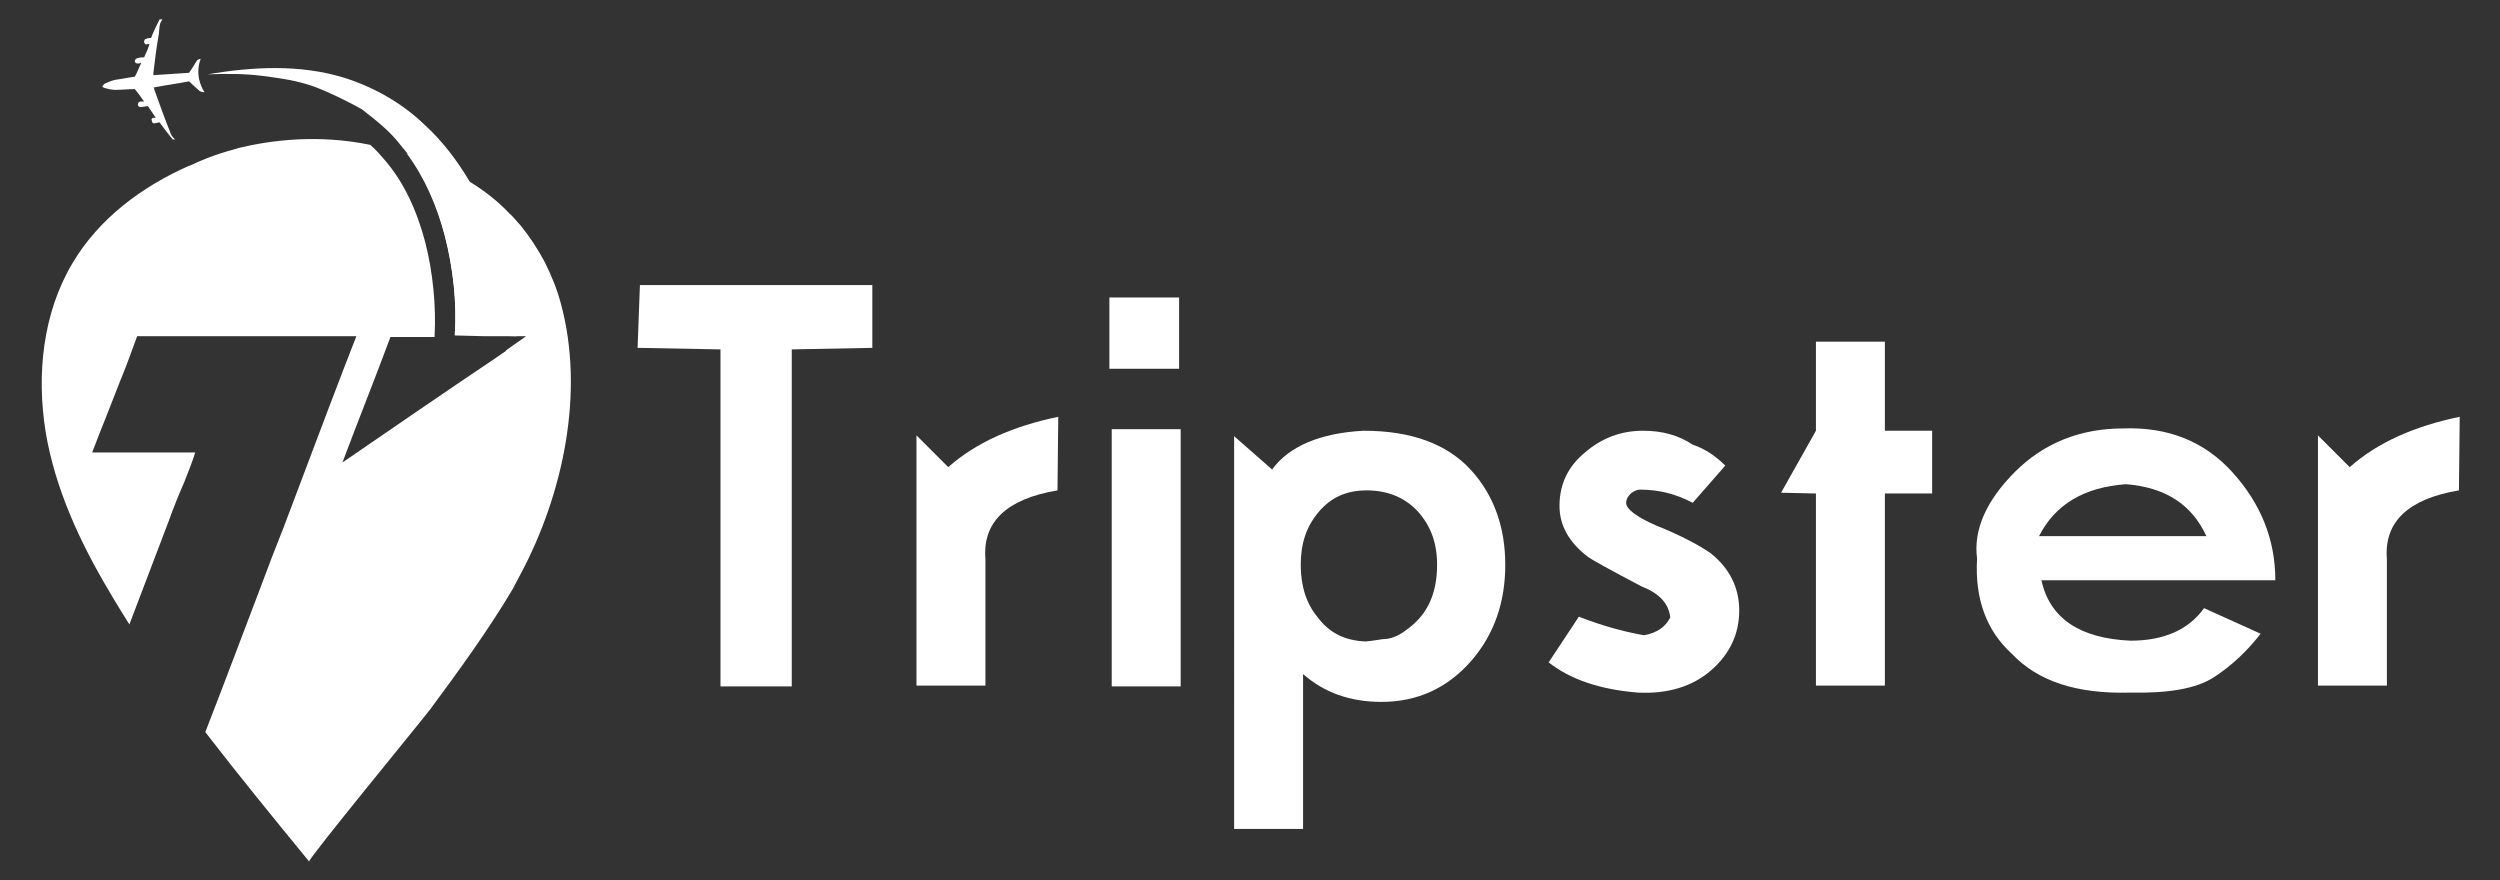 <?xml version="1.0" encoding="utf-8"?>
<!-- Generator: Adobe Illustrator 25.2.1, SVG Export Plug-In . SVG Version: 6.00 Build 0)  -->
<svg version="1.1" id="Layer_1" xmlns="http://www.w3.org/2000/svg" xmlns:xlink="http://www.w3.org/1999/xlink" x="0px" y="0px"
	 viewBox="0 0 322.7 113.6" style="enable-background:new 0 0 322.7 113.6;" xml:space="preserve">
<rect x="0" y="0" width="322.7" height="113.6" fill="#333333" stroke="none"/>
<style type="text/css">
	.st0{fill:#fff;}
</style>
<g>
	<g>
		<g>
			<path class="st0" d="M112.6,44.9l-10.4,0.2v43.5H93V45.1l-10.7-0.2l0.3-8.1h30V44.9z"/>
			<path class="st0" d="M136.6,53.8l-0.1,9.5c-6.6,1.1-9.7,4.1-9.3,8.9v16.3h-8.9V56.2l4.1,4.1C126,57.1,130.8,55,136.6,53.8z"/>
			<path class="st0" d="M152.2,38.4v9.2h-9v-9.2H152.2z M152.4,88.6h-8.9V55.4h8.9V88.6z"/>
			<path class="st0" d="M194.3,72.9c0,4.8-1.4,8.9-4.3,12.3c-3.1,3.6-7,5.4-11.7,5.4c-4,0-7.4-1.2-10.1-3.6v20h-8.9V56.3l4.9,4.3
				c2.2-3,6.2-4.7,11.8-5c6.2,0,10.8,1.7,13.9,5.1C192.8,63.9,194.3,68,194.3,72.9z M185.5,72.9c0-2.8-0.8-5-2.5-6.9
				c-1.7-1.8-3.9-2.7-6.6-2.7c-2.6,0-4.6,0.9-6.2,2.8s-2.3,4.1-2.3,6.8c0,2.7,0.7,5,2.2,6.8c1.5,2,3.5,3,6.2,3.1
				c0.2,0,0.9-0.1,2.2-0.3c1,0,2-0.4,2.9-1.1C184.2,79.5,185.5,76.7,185.5,72.9z"/>
			<path class="st0" d="M224.5,78.8c0,3-1.2,5.6-3.6,7.7c-2.4,2.1-5.6,3.1-9.5,2.9c-4.9-0.4-8.7-1.7-11.5-3.9l3.9-5.9
				c2.8,1.1,5.6,1.9,8.4,2.4c1.7-0.3,2.8-1.1,3.4-2.3c-0.2-1.8-1.4-3.1-3.7-4c-4.2-2.2-6.5-3.5-6.9-3.8c-2.5-1.9-3.7-4.1-3.7-6.6
				c0-2.8,1.1-5.1,3.3-6.9c2.2-1.9,4.7-2.8,7.5-2.8c2.5,0,4.6,0.6,6.4,1.8c1.5,0.5,2.9,1.4,4.2,2.7l-4.2,4.8
				c-2.1-1.1-4.3-1.7-6.8-1.7c-0.4,0-0.8,0.2-1.2,0.5c-0.4,0.4-0.6,0.8-0.6,1.2c0,0.8,1.3,1.8,3.8,2.9c3.5,1.4,5.8,2.7,7.1,3.6
				C223.2,73.3,224.5,75.8,224.5,78.8z"/>
			<path class="st0" d="M249.4,63.7h-6.1v24.8h-8.9V63.7l-4.5-0.1l4.5-8V44.1h8.9v11.5h6.1V63.7z"/>
			<path class="st0" d="M291.8,81.8c-1.7,2.2-3.7,4.1-6,5.6c-2.3,1.5-5.9,2.1-10.8,2c-7,0.2-12-1.5-15.3-5c-3.3-3-4.8-7.1-4.5-12.3
				c-0.5-3.7,1.2-7.5,4.9-11.2c3.7-3.7,8.4-5.6,14-5.6c5.8-0.2,10.5,1.7,14.1,5.7c3.6,4,5.5,8.6,5.5,13.9h-30.2
				c1.1,4.9,4.9,7.5,11.5,7.8c4.3,0,7.5-1.4,9.5-4.2L291.8,81.8z M284.8,69.2c-1.9-4.1-5.3-6.3-10.4-6.7c-5.4,0.4-9.1,2.6-11.2,6.7
				H284.8z"/>
			<path class="st0" d="M317.5,53.8l-0.1,9.5c-6.6,1.1-9.7,4.1-9.3,8.9v16.3h-8.9V56.2l4.1,4.1C306.9,57.1,311.7,55,317.5,53.8z"/>
		</g>
	</g>
	<path class="st0" d="M14.9,11.6c0.8,0,1.7-0.1,2.5-0.1c0.4,0.5,0.8,1,1.2,1.6c-0.2,0-0.3,0-0.4,0c-0.3,0-0.4,0.2-0.4,0.4
		c0,0.2,0.2,0.4,0.5,0.3c0.3,0,0.5-0.1,0.8-0.1c0.3,0.5,0.7,1,1,1.5c-0.1,0-0.2,0-0.2,0c-0.3,0-0.4,0.2-0.3,0.4
		c0,0.2,0.2,0.4,0.4,0.3c0.2,0,0.4-0.1,0.6-0.1c0.6,0.8,1.1,1.5,1.7,2.2c0,0,0,0,0.1,0c0.1,0,0.2,0,0.2,0c-0.2-0.2-0.4-0.4-0.5-0.6
		c-0.8-2-1.5-3.9-2.2-5.9c0-0.1,0-0.2-0.1-0.2c1.5-0.3,3.1-0.5,4.6-0.8c0.4,0.4,0.8,0.7,1.2,1.1c0.2,0.2,0.4,0.3,0.8,0.3
		c0,0-1.4-1.9-0.5-4.3c-0.3,0-0.5,0.2-0.6,0.4c-0.3,0.5-0.6,1-0.9,1.4c-1.6,0.1-3.1,0.2-4.6,0.3c0-0.1,0-0.2,0-0.3
		c0.2-1.7,0.4-3.3,0.7-5c0.1-0.7,0-1.4,0.5-1.9c-0.1,0-0.2,0-0.4,0c-0.4,0.8-0.8,1.6-1.1,2.4c-0.2,0-0.4,0-0.6,0.1
		c-0.2,0-0.3,0.2-0.3,0.4c0,0.2,0.2,0.4,0.4,0.3c0.1,0,0.2,0,0.3,0c-0.2,0.6-0.4,1.1-0.7,1.7c-0.3,0-0.5,0-0.8,0.1
		c-0.2,0-0.4,0.2-0.4,0.4c0,0.2,0.2,0.3,0.4,0.3c0.1,0,0.2,0,0.4-0.1l0,0.1c-0.3,0.6-0.5,1.2-0.8,1.7c-0.8,0.1-1.7,0.3-2.5,0.4
		c-0.5,0.1-0.9,0.3-1.4,0.5c-0.1,0.1-0.2,0.2-0.3,0.4c0.2,0.1,0.3,0.2,0.5,0.2C14,11.5,14.5,11.6,14.9,11.6z"/>
	<path class="st0" d="M72.4,39.2c-0.5-1.9-1.2-3.6-2.1-5.4c-0.9-1.7-1.9-3.2-3.1-4.7c-0.5-0.5-0.9-1.1-1.5-1.6c-1.4-1.5-3.2-2.9-5-4
		c-1-0.6-2-1.1-3-1.4c-0.1,0-0.1-0.1-0.2-0.1c-1.7-0.9-3.3-1.6-5-2.2c2.3,3.1,3.9,6.8,4.9,10.6c1.1,4.2,1.6,8.9,1.3,12.9l4,0.1h5.2
		c-0.8,0.6-1.6,1.1-2.4,1.7c-0.1,0.1-0.2,0.1-0.2,0.2c-0.4,0.3-0.9,0.6-1.3,0.9c-6.7,4.5-13.1,8.9-19.8,13.5
		c2.1-5.6,4.2-10.8,6.2-16.2h5.7l0-0.2c0.2-3.7-0.2-8.1-1.2-12c-1.1-4.2-2.8-7.8-5.2-10.6c-0.6-0.7-1.2-1.4-1.9-2
		c-6.8-1.4-12.8-0.6-17,0.4c-0.1,0-0.2,0.1-0.3,0.1c-3,0.8-5,1.7-5.8,2.1c-0.2,0.1-0.3,0.1-0.3,0.1c-6.1,2.7-11.6,6.8-15,12.5
		c-3.9,6.5-4.7,14.5-3.5,21.9C7.1,63,10.3,70,14.2,76.5c0.8,1.4,1.7,2.8,2.5,4.1c1.7-4.5,3.4-8.9,5.1-13.4c0.6-1.7,1.3-3.4,2-5
		c0.5-1.3,1-2.5,1.4-3.8H11.9c0.6-1.6,1.2-3.1,1.8-4.6c0.6-1.5,1.2-3.1,1.8-4.6c0.8-1.9,1.5-3.9,2.2-5.8H46
		c-1.7,4.3-5.3,13.8-9.4,24.7c-1,2.5-2,5.1-3,7.8c-2.4,6.3-4.8,12.7-7.1,18.6c4.4,5.7,8.9,11.2,13.4,16.7c0-0.5,14.3-17.9,15.6-19.6
		c3.7-5,7.5-10.2,10.7-15.6c0.3-0.6,0.7-1.3,1-1.9C72.7,63.8,75.5,50.6,72.4,39.2z"/>
	<path class="st0" d="M66.7,43.4l-4-0.1l-4-0.1c0.3-4-0.2-8.7-1.3-12.9c-1-3.8-2.5-7.5-4.9-10.6c-0.3-0.4-0.6-0.7-0.9-1.1
		c-1.3-1.7-3.1-3.1-4.9-4.5c-2-1.1-4-2.1-6.1-2.9c-2.2-0.8-4.4-1.1-6.7-1.4c-2.4-0.3-4.7-0.3-7.1-0.2c5.8-1,11.9-1.3,17.5,0.4
		c3.9,1.2,7.6,3.3,10.5,6.1c2.3,2.1,4.2,4.6,5.8,7.3c0.9,1.6,1.7,3.2,2.4,4.9c1,2.4,1.8,4.8,2.4,7.3C66.1,38.2,66.5,40.5,66.7,43.4z
		"/>
</g>
</svg>

